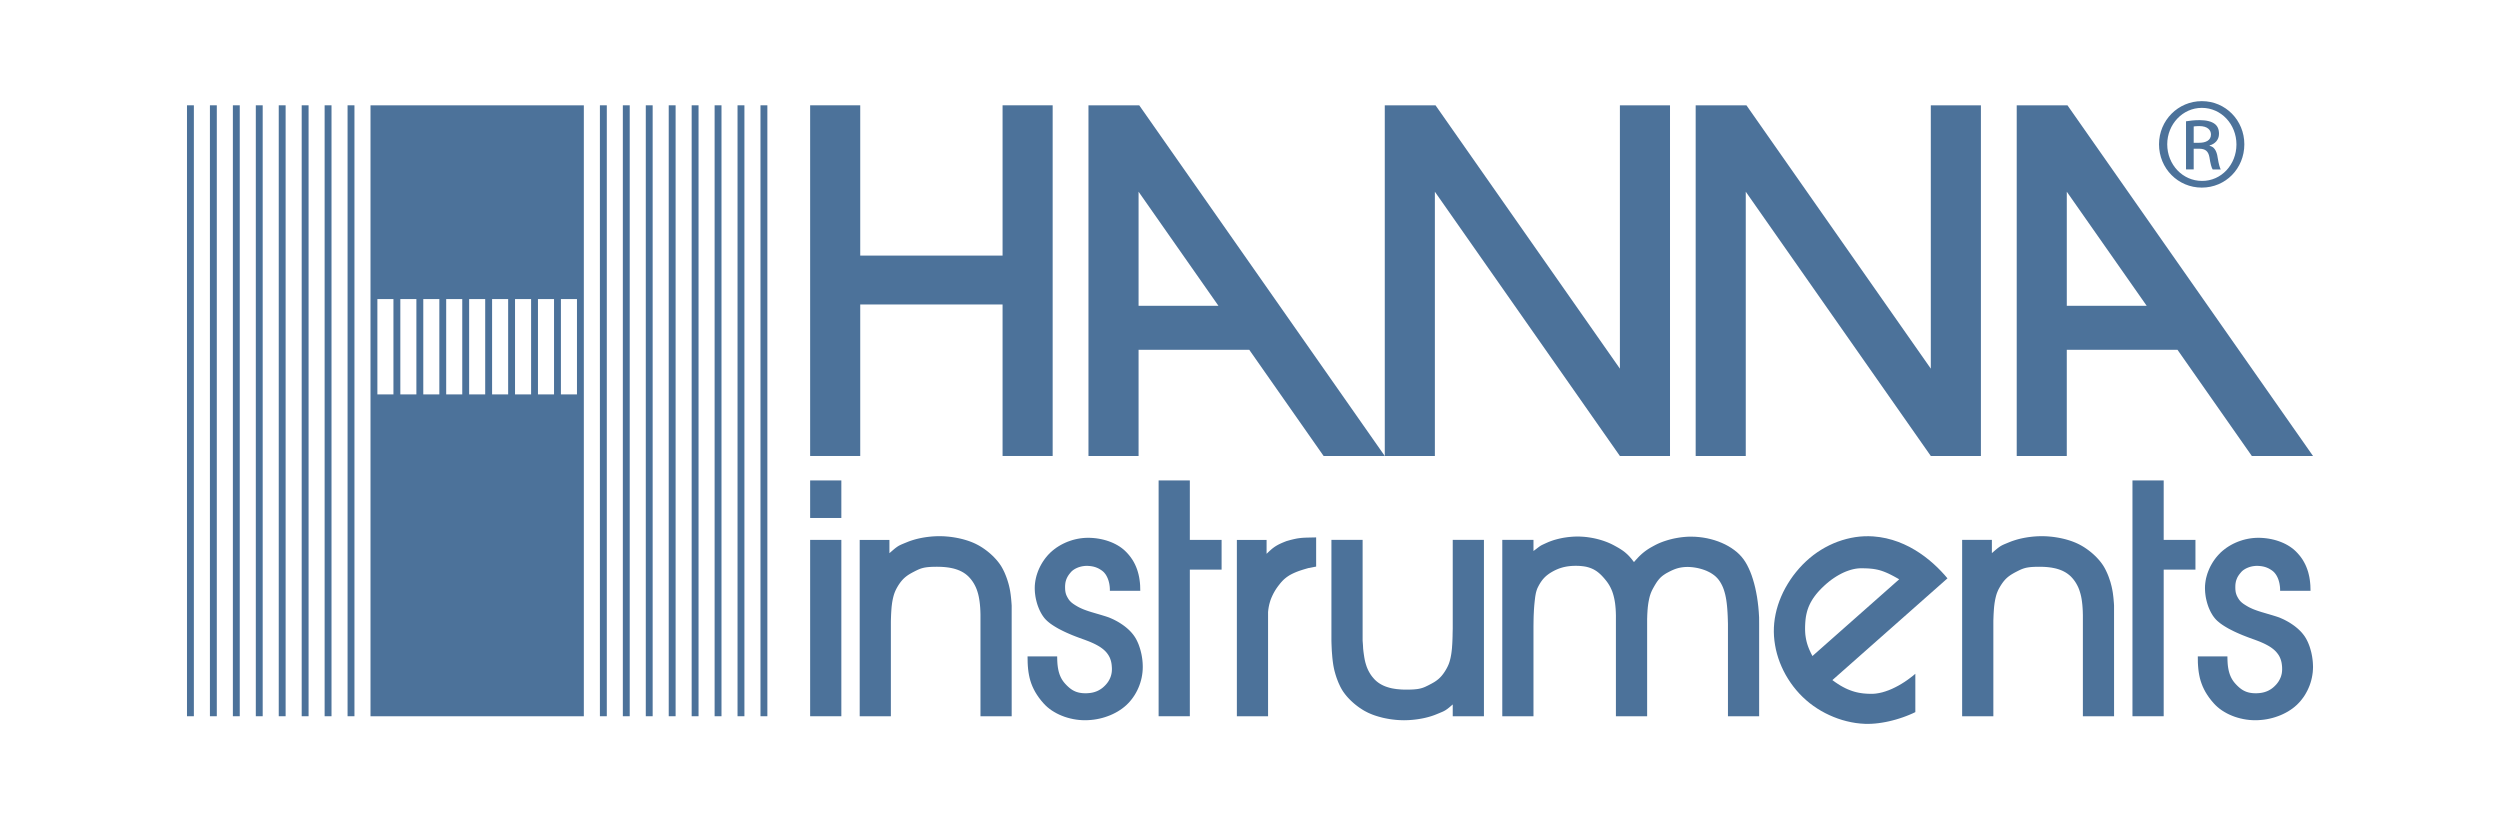 <?xml version="1.0" encoding="utf-8"?>
<!-- Generator: Adobe Illustrator 16.0.4, SVG Export Plug-In . SVG Version: 6.00 Build 0)  -->
<!DOCTYPE svg PUBLIC "-//W3C//DTD SVG 1.1//EN" "http://www.w3.org/Graphics/SVG/1.1/DTD/svg11.dtd">
<svg version="1.1" id="Layer_1" xmlns="http://www.w3.org/2000/svg" xmlns:xlink="http://www.w3.org/1999/xlink" x="0px" y="0px"
	 width="1736.36px" height="573px" viewBox="0 0 1736.36 573" enable-background="new 0 0 1736.36 573" xml:space="preserve">
<g>
	<polyline fill="#4c729a" points="1526.47,455.91 1547.04,455.91 1547.04,455.91 1547.05,457.28 1547.09,458.62 1547.15,459.94 
		1547.24,461.23 1547.37,462.49 1547.55,463.74 1547.77,464.95 1548.03,466.15 1548.35,467.31 1548.72,468.44 1549.15,469.54 
		1549.65,470.62 1550.22,471.67 1550.85,472.67 1551.56,473.66 1552.35,474.61 1553.14,475.47 1553.92,476.27 1554.69,477 
		1555.48,477.69 1556.27,478.31 1557.06,478.88 1557.89,479.39 1558.72,479.83 1559.59,480.23 1560.47,480.57 1561.39,480.85 
		1562.36,481.09 1563.34,481.26 1564.39,481.4 1565.47,481.47 1566.63,481.5 1567.48,481.49 1568.34,481.44 1569.21,481.38 
		1570.04,481.28 1570.88,481.15 1571.72,480.98 1572.54,480.78 1573.35,480.53 1574.16,480.24 1574.96,479.91 1575.75,479.53 
		1576.52,479.09 1577.3,478.62 1578.06,478.08 1578.81,477.49 1579.55,476.83 1580.26,476.13 1580.93,475.43 1581.53,474.71 
		1582.08,473.98 1582.59,473.25 1583.03,472.48 1583.44,471.72 1583.79,470.95 1584.12,470.17 1584.38,469.38 1584.59,468.58 
		1584.78,467.78 1584.9,466.97 1584.98,466.16 1585.04,465.35 1585.04,464.53 1585.02,463.63 1584.97,462.77 1584.89,461.93 
		1584.78,461.12 1584.66,460.32 1584.48,459.54 1584.28,458.77 1584.05,458.04 1583.78,457.32 1583.48,456.6 1583.15,455.93 
		1582.76,455.23 1582.33,454.58 1581.85,453.92 1581.33,453.27 1580.79,452.63 1580.18,452.01 1579.53,451.4 1578.84,450.81 
		1578.09,450.24 1577.31,449.67 1576.46,449.12 1575.55,448.57 1574.59,448.04 1573.56,447.5 1572.49,446.97 1571.35,446.45 
		1570.13,445.92 1568.85,445.39 1567.5,444.88 1566.07,444.34 1564.57,443.8 1562.16,442.93 1559.86,442.05 1557.65,441.18 
		1555.51,440.28 1553.49,439.39 1551.57,438.5 1549.77,437.59 1548.04,436.7 1546.45,435.79 1544.94,434.88 1543.56,433.98 
		1542.28,433.08 1541.14,432.17 1540.08,431.27 1539.16,430.38 1538.35,429.48 1537.62,428.55 1536.89,427.54 1536.23,426.45 
		1535.57,425.32 1534.97,424.11 1534.4,422.85 1533.86,421.54 1533.39,420.19 1532.96,418.79 1532.58,417.38 1532.24,415.93 
		1531.96,414.46 1531.75,412.96 1531.58,411.47 1531.49,409.96 1531.45,408.46 1531.49,406.75 1531.65,405.05 1531.89,403.35 
		1532.21,401.65 1532.66,399.96 1533.16,398.29 1533.77,396.65 1534.44,395.02 1535.19,393.44 1536.04,391.88 1536.94,390.37 
		1537.92,388.91 1538.96,387.5 1540.08,386.15 1541.25,384.87 1542.46,383.64 1543.76,382.49 1545.12,381.41 1546.53,380.37 
		1548,379.41 1549.54,378.5 1551.1,377.67 1552.73,376.91 1554.37,376.22 1556.08,375.61 1557.79,375.06 1559.53,374.6 
		1561.29,374.22 1563.06,373.92 1564.86,373.7 1566.64,373.57 1568.42,373.52 1570.32,373.56 1572.18,373.68 1574.04,373.87 
		1575.86,374.14 1577.66,374.48 1579.43,374.89 1581.15,375.37 1582.82,375.92 1584.44,376.53 1586.01,377.2 1587.53,377.94 
		1588.98,378.74 1590.36,379.59 1591.67,380.51 1592.93,381.48 1594.08,382.5 1595.56,383.99 1596.92,385.52 1598.14,387.09 
		1599.25,388.69 1600.22,390.34 1601.1,392.02 1601.86,393.73 1602.52,395.48 1603.1,397.25 1603.56,399.06 1603.96,400.87 
		1604.26,402.72 1604.48,404.6 1604.65,406.49 1604.76,410.33 1583.64,410.33 1583.64,410.33 1583.64,409.3 1583.59,408.27 
		1583.5,407.25 1583.35,406.23 1583.18,405.22 1582.95,404.25 1582.68,403.3 1582.39,402.37 1582.03,401.48 1581.64,400.62 
		1581.2,399.81 1580.72,399.04 1580.2,398.33 1579.64,397.66 1579.04,397.06 1578.4,396.52 1577.74,396.04 1577.08,395.61 
		1576.42,395.21 1575.76,394.84 1575.08,394.52 1574.41,394.24 1573.74,393.98 1573.06,393.77 1572.38,393.58 1571.67,393.43 
		1571,393.3 1570.31,393.2 1569.59,393.12 1568.88,393.06 1568.18,393.03 1567.47,393.02 1566.74,393.04 1565.99,393.1 
		1565.24,393.19 1564.49,393.31 1563.73,393.47 1562.98,393.66 1562.24,393.88 1561.53,394.14 1560.82,394.43 1560.12,394.75 
		1559.46,395.1 1558.83,395.48 1558.22,395.88 1557.66,396.31 1557.14,396.77 1556.67,397.26 1556.24,397.77 1555.82,398.28 
		1555.41,398.79 1555.02,399.33 1554.65,399.87 1554.3,400.44 1553.98,401.02 1553.71,401.63 1553.45,402.26 1553.21,402.92 
		1552.99,403.62 1552.84,404.34 1552.7,405.1 1552.6,405.91 1552.55,406.75 1552.53,407.63 1552.53,408.26 1552.55,408.86 
		1552.57,409.42 1552.62,409.94 1552.68,410.45 1552.74,410.93 1552.82,411.4 1552.94,411.84 1553.05,412.27 1553.19,412.7 
		1553.34,413.12 1553.49,413.54 1553.7,413.95 1553.89,414.37 1554.12,414.79 1554.37,415.22 1554.61,415.65 1554.88,416.06 
		1555.14,416.44 1555.41,416.8 1555.69,417.15 1555.97,417.48 1556.28,417.8 1556.62,418.12 1556.96,418.44 1557.33,418.74 
		1557.73,419.05 1558.15,419.37 1558.62,419.68 1559.11,420.01 1559.64,420.34 1560.21,420.69 1560.75,421.01 1561.3,421.33 
		1561.86,421.64 1562.45,421.94 1563.05,422.23 1563.68,422.52 1564.33,422.82 1565,423.1 1565.72,423.39 1566.46,423.67 
		1567.23,423.95 1568.06,424.24 1568.92,424.53 1569.83,424.81 1570.78,425.12 1571.79,425.41 1572.81,425.72 1573.79,426 
		1574.73,426.29 1575.67,426.55 1576.56,426.82 1577.4,427.07 1578.23,427.31 1579,427.56 1579.74,427.78 1580.43,427.99 
		1581.07,428.2 1581.66,428.39 1582.2,428.58 1582.71,428.75 1583.15,428.91 1583.52,429.07 1584.87,429.66 1586.24,430.28 
		1587.54,430.95 1588.81,431.64 1590.06,432.36 1591.26,433.13 1592.42,433.91 1593.55,434.71 1594.62,435.55 1595.66,436.41 
		1596.62,437.28 1597.54,438.17 1598.43,439.1 1599.22,440.03 1599.97,440.97 1600.66,441.92 1601.3,442.93 1601.92,444 
		1602.5,445.13 1603.05,446.31 1603.56,447.55 1604.05,448.85 1604.48,450.18 1604.87,451.54 1605.25,452.94 1605.56,454.38 
		1605.84,455.83 1606.06,457.31 1606.25,458.79 1606.38,460.28 1606.45,461.78 1606.5,463.27 1606.43,465.14 1606.29,467 
		1606.03,468.85 1605.69,470.69 1605.26,472.51 1604.74,474.3 1604.13,476.07 1603.42,477.79 1602.64,479.48 1601.77,481.12 
		1600.85,482.72 1599.83,484.25 1598.72,485.73 1597.58,487.14 1596.34,488.48 1595.04,489.75 1593.69,490.94 1592.24,492.07 
		1590.71,493.13 1589.12,494.14 1587.46,495.06 1585.74,495.93 1583.97,496.72 1582.16,497.42 1580.27,498.07 1578.39,498.63 
		1576.43,499.11 1574.47,499.51 1572.48,499.82 1570.46,500.04 1568.42,500.18 1566.39,500.23 1564.31,500.18 1562.23,500.03 
		1560.16,499.78 1558.13,499.43 1556.1,498.98 1554.12,498.45 1552.16,497.83 1550.27,497.11 1548.43,496.32 1546.65,495.44 
		1544.93,494.47 1543.28,493.44 1541.71,492.32 1540.25,491.12 1538.86,489.85 1537.59,488.52 1535.89,486.54 1534.36,484.56 
		1533.01,482.6 1531.81,480.65 1530.77,478.7 1529.86,476.75 1529.09,474.79 1528.42,472.81 1527.88,470.82 1527.45,468.79 
		1527.1,466.75 1526.84,464.67 1526.66,462.56 1526.53,460.39 1526.47,455.91 	"/>
	<polygon fill="#4c729a" points="1502.78,395.63 1524.84,395.63 1524.84,374.98 1502.78,374.98 1502.78,333.68 1481.09,333.68 
		1481.09,497.46 1502.78,497.46 	"/>
	<path fill="#4c729a" d="M1383.45,384.17v-9.19h-20.66v122.48h21.68v-65.5l0.01-1.17l0.06-1.52l0.05-1.44l0.06-1.36l0.08-1.29
		l0.08-1.22l0.08-1.14l0.09-1.08l0.11-1.02l0.12-0.95l0.11-0.89l0.15-0.83l0.12-0.78l0.14-0.75l0.15-0.71l0.16-0.68l0.16-0.67
		l0.16-0.63l0.18-0.62l0.19-0.61l0.19-0.58l0.23-0.58l0.23-0.57l0.24-0.57l0.26-0.56l0.27-0.56l0.31-0.57l0.32-0.57l0.34-0.59
		l0.56-0.92l0.55-0.85l0.56-0.8l0.55-0.76l0.57-0.69l0.58-0.67l0.58-0.63l0.63-0.6l0.63-0.57l0.68-0.55l0.71-0.53l0.75-0.52
		l0.79-0.5l0.83-0.5l0.88-0.5l0.95-0.51l0.94-0.48l0.88-0.45l0.83-0.41l0.82-0.38l0.79-0.33l0.8-0.31l0.82-0.27l0.85-0.24l0.9-0.21
		l0.95-0.17l1.05-0.15l1.13-0.12l1.24-0.09l1.37-0.06l1.52-0.04l1.65-0.01l1.75,0.02l1.71,0.07l1.68,0.11l1.64,0.17l1.61,0.22
		l1.56,0.29l1.54,0.34l1.48,0.42l1.44,0.49l1.38,0.56l1.34,0.65l1.28,0.73l1.22,0.82l1.16,0.91l1.11,1.01l1.03,1.11l0.97,1.18
		l0.88,1.22l0.8,1.27l0.73,1.33l0.68,1.39l0.59,1.46l0.51,1.54l0.48,1.61l0.41,1.7l0.34,1.81l0.27,1.9l0.23,2l0.17,2.13l0.13,2.25
		l0.06,2.36l0.02,0.24v70.51h21.66c0,0,0-76.81-0.02-76.86l-0.09-1.61l-0.13-1.54l-0.12-1.48l-0.15-1.42l-0.17-1.35l-0.16-1.29
		l-0.2-1.22l-0.21-1.14l-0.22-1.08l-0.23-1.06l-0.27-1.08l-0.29-1.08l-0.29-1.08l-0.36-1.07l-0.36-1.08l-0.37-1.07l-0.39-1.05
		l-0.42-1.03l-0.44-1.01l-0.46-0.99l-0.46-0.96l-0.47-0.92l-0.49-0.89l-0.5-0.84l-0.51-0.8l-0.77-1.1l-0.83-1.1l-0.89-1.09
		l-0.96-1.08l-1-1.07l-1.06-1.05l-1.09-1.02l-1.13-0.99l-1.18-0.96l-1.2-0.92l-1.22-0.88l-1.24-0.84l-1.25-0.79l-1.28-0.74
		l-1.27-0.68l-1.29-0.63l-1.29-0.58l-1.35-0.55l-1.39-0.52l-1.46-0.49l-1.48-0.45l-1.53-0.43l-1.55-0.38l-1.57-0.35l-1.63-0.31
		l-1.61-0.27l-1.63-0.24l-1.64-0.19l-1.65-0.15l-1.64-0.12l-1.66-0.06l-1.63-0.03l-1.49,0.02l-1.47,0.05l-1.5,0.09l-1.5,0.12
		l-1.49,0.16l-1.48,0.18l-1.45,0.22l-1.46,0.25l-1.43,0.28l-1.42,0.31l-1.37,0.33l-1.35,0.37l-1.3,0.4l-1.27,0.41L1397,376
		l-1.19,0.47l-1.08,0.44l-0.95,0.39l-0.84,0.35l-0.75,0.31l-0.68,0.3l-0.62,0.29l-0.56,0.29l-0.55,0.3l-0.54,0.33l-0.54,0.36
		l-0.55,0.4l-0.61,0.46l-0.66,0.53l-0.73,0.61l-0.82,0.7L1383.45,384.17z"/>
	<path fill="#4c729a" d="M1326.8,470.77l-1.99,1.47l-2.05,1.4l-2.13,1.34l-2.16,1.25l-2.22,1.16l-2.21,1.06l-2.26,0.94l-2.26,0.8
		l-2.26,0.68l-2.23,0.5l-2.22,0.35l-2.16,0.17l-2.1-0.02l-1.47-0.05l-1.46-0.09l-1.48-0.13l-1.47-0.2l-1.49-0.24l-1.51-0.32
		l-1.53-0.39l-1.55-0.47l-1.57-0.57l-1.64-0.65l-1.64-0.75l-1.7-0.88l-1.75-0.98l-1.78-1.12l-1.85-1.24l-1.99-1.44l79.93-70.67
		l-2.05-2.4l-2.42-2.62l-2.59-2.62l-2.78-2.59l-2.96-2.53l-3.13-2.46l-3.32-2.35l-3.48-2.2l-3.63-2.05l-3.83-1.85l-3.97-1.64
		l-4.14-1.39l-4.28-1.12l-4.44-0.82l-4.6-0.5l-3.09-0.12l-3.08,0.04l-3.09,0.21l-3.09,0.38l-3.08,0.55l-3.06,0.71l-3.04,0.87
		l-3.01,1.02l-2.98,1.18l-2.92,1.34l-2.87,1.49l-2.81,1.64l-2.74,1.78l-2.67,1.93l-2.57,2.07l-2.49,2.21l-2.44,2.38l-2.3,2.48
		l-2.19,2.58l-2.07,2.66l-1.92,2.74l-1.8,2.83l-1.66,2.86l-1.52,2.93l-1.36,2.99l-1.22,3.02l-1.05,3.04l-0.9,3.08l-0.72,3.09
		l-0.57,3.1l-0.39,3.09l-0.22,3.07l-0.05,3.07l0.12,3.07l0.29,3.08l0.45,3.06l0.59,3.06l0.76,3.03l0.91,3l1.06,2.96l1.22,2.93
		l1.35,2.88l1.5,2.83l1.65,2.76l1.78,2.71l1.92,2.63l2.05,2.54l2.2,2.47l2.22,2.25l2.34,2.15l2.44,2.04l2.56,1.92l2.65,1.8
		l2.74,1.68l2.81,1.54l2.9,1.41l2.95,1.28l3.01,1.14l3.06,1l3.1,0.84l3.13,0.7l3.13,0.54l3.17,0.37l3.18,0.21l2.31,0.03l2.35-0.07
		l2.41-0.17l2.42-0.26l2.44-0.36l2.46-0.43l2.45-0.52l2.44-0.6l2.41-0.65l2.37-0.73l2.33-0.78l2.26-0.83l2.21-0.88l2.14-0.92
		l2.04-0.97v-26.63l-1.54,1.3L1326.8,470.77z M1258.82,455.64l-0.95-1.82l-0.83-1.76l-0.73-1.7l-0.63-1.65l-0.52-1.6l-0.43-1.57
		l-0.34-1.53l-0.26-1.51l-0.21-1.49l-0.13-1.49l-0.07-1.49l-0.02-1.47l0.02-1.51l0.06-1.54l0.1-1.54l0.16-1.82l0.24-1.78l0.33-1.72
		l0.4-1.67l0.48-1.64l0.57-1.58l0.67-1.56l0.74-1.52l0.85-1.51l0.92-1.48l1.03-1.47l1.11-1.46l1.23-1.46l1.31-1.44l1.41-1.46
		l1.54-1.46l1.7-1.53l1.69-1.42l1.72-1.32l1.73-1.21l1.71-1.11l1.72-1.01l1.69-0.91l1.67-0.81l1.67-0.71l1.65-0.6l1.61-0.52
		l1.59-0.42l1.53-0.31l1.5-0.22l1.47-0.12l1.41-0.04l1.85,0.04l1.73,0.05l1.63,0.09l1.56,0.14l1.5,0.17l1.45,0.24l1.43,0.29
		l1.44,0.36l1.45,0.45l1.48,0.53l1.52,0.61l1.61,0.71l1.7,0.83l1.79,0.93l1.93,1.06l2.07,1.17L1258.82,455.64z"/>
	<polygon fill="#4c729a" points="1043.4,497.46 1065.07,497.46 1065.07,436.74 1065.07,435.08 1065.09,433.49 1065.11,431.99 
		1065.13,430.57 1065.16,429.2 1065.19,427.93 1065.24,426.72 1065.3,425.57 1065.35,424.49 1065.4,423.45 1065.47,422.47 
		1065.54,421.56 1065.6,420.69 1065.68,419.86 1065.75,419.08 1065.83,418.36 1065.9,417.63 1065.99,416.9 1066.07,416.17 
		1066.16,415.44 1066.25,414.71 1066.36,413.99 1066.48,413.27 1066.62,412.56 1066.75,411.85 1066.93,411.16 1067.12,410.48 
		1067.33,409.81 1067.56,409.15 1067.82,408.52 1068.11,407.91 1068.59,406.96 1069.08,406.07 1069.58,405.22 1070.09,404.42 
		1070.61,403.66 1071.13,402.95 1071.69,402.25 1072.27,401.6 1072.87,400.97 1073.51,400.36 1074.17,399.78 1074.88,399.22 
		1075.62,398.67 1076.4,398.13 1077.23,397.61 1078.12,397.09 1079.04,396.58 1079.97,396.11 1080.91,395.67 1081.84,395.27 
		1082.79,394.89 1083.76,394.56 1084.73,394.26 1085.72,393.98 1086.73,393.75 1087.77,393.54 1088.83,393.37 1089.9,393.23 
		1091.01,393.12 1092.16,393.04 1093.33,393 1094.53,392.98 1096.48,393.02 1098.29,393.15 1099.99,393.35 1101.57,393.62 
		1103.02,393.98 1104.41,394.43 1105.7,394.94 1106.92,395.52 1108.07,396.19 1109.18,396.92 1110.22,397.73 1111.25,398.61 
		1112.24,399.56 1113.21,400.58 1114.18,401.67 1115.15,402.83 1116.09,404.03 1116.96,405.27 1117.76,406.56 1118.48,407.88 
		1119.14,409.27 1119.74,410.71 1120.25,412.21 1120.71,413.79 1121.11,415.46 1121.46,417.2 1121.75,419.05 1121.97,421 
		1122.15,423.06 1122.26,425.23 1122.33,427.55 1122.32,429.98 1122.32,497.46 1144.01,497.46 1144.01,429.98 1144.05,428.7 
		1144.09,427.34 1144.15,426.05 1144.23,424.82 1144.3,423.67 1144.4,422.59 1144.49,421.57 1144.61,420.61 1144.72,419.71 
		1144.85,418.88 1144.98,418.09 1145.12,417.35 1145.27,416.65 1145.4,415.98 1145.55,415.34 1145.7,414.72 1145.86,414.12 
		1146.03,413.55 1146.21,412.99 1146.39,412.43 1146.59,411.9 1146.81,411.37 1147.04,410.82 1147.29,410.27 1147.56,409.72 
		1147.85,409.15 1148.16,408.57 1148.68,407.65 1149.17,406.78 1149.67,405.95 1150.15,405.16 1150.64,404.41 1151.13,403.7 
		1151.65,403.03 1152.17,402.38 1152.71,401.77 1153.28,401.17 1153.9,400.6 1154.55,400.04 1155.26,399.51 1156.03,398.98 
		1156.83,398.46 1157.7,397.95 1158.61,397.47 1159.49,397 1160.36,396.57 1161.22,396.15 1162.08,395.78 1162.93,395.43 
		1163.8,395.11 1164.68,394.82 1165.57,394.57 1166.48,394.35 1167.43,394.17 1168.39,394.02 1169.39,393.89 1170.44,393.82 
		1171.53,393.78 1172.67,393.78 1173.87,393.83 1175.17,393.93 1176.51,394.09 1177.89,394.31 1179.33,394.59 1180.78,394.95 
		1182.25,395.37 1183.71,395.86 1185.15,396.42 1186.57,397.08 1187.94,397.79 1189.25,398.61 1190.51,399.51 1191.68,400.49 
		1192.75,401.57 1193.73,402.74 1194.6,403.99 1195.38,405.29 1196.1,406.68 1196.74,408.13 1197.31,409.67 1197.8,411.28 
		1198.25,412.98 1198.64,414.79 1198.97,416.68 1199.25,418.69 1199.49,420.82 1199.68,423.05 1199.84,425.42 1199.97,427.92 
		1200.06,430.55 1200.14,433.32 1200.14,497.46 1221.8,497.46 1221.8,433.32 1221.77,428.81 1221.55,425.13 1221.24,421.55 
		1220.83,418.06 1220.34,414.66 1219.74,411.39 1219.08,408.24 1218.32,405.21 1217.48,402.32 1216.58,399.58 1215.59,397 
		1214.52,394.59 1213.4,392.34 1212.2,390.27 1210.93,388.4 1209.55,386.67 1208.01,385.01 1206.31,383.44 1204.44,381.97 
		1202.46,380.58 1200.34,379.29 1198.12,378.1 1195.76,377.02 1193.34,376.05 1190.8,375.19 1188.22,374.46 1185.54,373.84 
		1182.82,373.36 1180.04,373.01 1177.24,372.79 1174.41,372.73 1172.83,372.75 1171.23,372.83 1169.62,372.96 1168,373.13 
		1166.38,373.35 1164.75,373.62 1163.14,373.92 1161.55,374.27 1159.96,374.67 1158.41,375.1 1156.88,375.58 1155.37,376.08 
		1153.94,376.62 1152.52,377.19 1151.17,377.8 1149.87,378.44 1148.65,379.09 1147.53,379.71 1146.45,380.31 1145.43,380.92 
		1144.47,381.53 1143.56,382.15 1142.68,382.79 1141.83,383.44 1140.98,384.13 1140.15,384.85 1139.32,385.62 1138.47,386.44 
		1137.62,387.32 1136.74,388.27 1135.82,389.28 1134.86,390.39 1133.29,388.35 1132.52,387.44 1131.78,386.59 1131.03,385.8 
		1130.27,385.05 1129.49,384.35 1128.7,383.67 1127.89,383.02 1127.02,382.39 1126.1,381.77 1125.15,381.16 1124.12,380.53 
		1123.01,379.9 1121.84,379.25 1120.58,378.57 1119.25,377.89 1117.86,377.25 1116.42,376.64 1114.95,376.08 1113.44,375.55 
		1111.89,375.06 1110.32,374.62 1108.73,374.21 1107.12,373.85 1105.49,373.54 1103.86,373.27 1102.22,373.04 1100.58,372.87 
		1098.95,372.75 1097.35,372.67 1095.75,372.64 1094.36,372.66 1092.98,372.71 1091.59,372.81 1090.18,372.93 1088.79,373.08 
		1087.39,373.28 1086,373.49 1084.64,373.75 1083.29,374.04 1081.96,374.35 1080.66,374.7 1079.38,375.06 1078.14,375.47 
		1076.94,375.9 1075.78,376.34 1074.67,376.82 1073.66,377.27 1072.81,377.66 1072.1,377.99 1071.48,378.28 1070.96,378.53 
		1070.5,378.77 1070.09,379.01 1069.71,379.25 1069.33,379.5 1068.94,379.78 1068.51,380.1 1068.02,380.47 1067.45,380.91 
		1066.78,381.42 1065.99,382.01 1065.07,382.7 1065.07,374.98 1043.4,374.98 	"/>
	<line fill="none" x1="1008.99" y1="405.87" x2="1008.99" y2="436.75"/>
	<polygon fill="#4c729a" points="1008.99,374.98 1030.66,374.98 1030.66,497.46 1008.99,497.46 1008.99,489.26 1008.03,490.09 
		1007.21,490.79 1006.49,491.4 1005.84,491.92 1005.23,492.39 1004.67,492.78 1004.13,493.15 1003.59,493.48 1003.05,493.77 
		1002.48,494.07 1001.86,494.36 1001.19,494.64 1000.43,494.96 999.59,495.32 998.64,495.7 997.55,496.15 996.38,496.61 
		995.15,497.05 993.88,497.47 992.57,497.86 991.23,498.22 989.85,498.56 988.44,498.87 987.01,499.14 985.56,499.39 984.08,499.61 
		982.61,499.79 981.12,499.95 979.63,500.07 978.14,500.16 976.64,500.21 975.15,500.24 973.52,500.21 971.88,500.14 970.23,500.04 
		968.59,499.88 966.94,499.69 965.31,499.46 963.7,499.18 962.08,498.87 960.5,498.53 958.96,498.13 957.43,497.71 955.94,497.26 
		954.49,496.78 953.08,496.26 951.73,495.7 950.42,495.13 949.16,494.5 947.87,493.82 946.6,493.08 945.36,492.28 944.1,491.45 
		942.89,490.56 941.69,489.64 940.52,488.68 939.39,487.68 938.29,486.67 937.24,485.62 936.23,484.55 935.27,483.47 934.38,482.37 
		933.55,481.27 932.77,480.17 932.27,479.37 931.77,478.53 931.28,477.64 930.8,476.72 930.35,475.76 929.89,474.77 929.46,473.77 
		929.05,472.73 928.65,471.67 928.26,470.61 927.91,469.53 927.57,468.46 927.26,467.36 926.96,466.29 926.7,465.23 926.46,464.16 
		926.25,463.08 926.04,461.93 925.86,460.71 925.68,459.43 925.52,458.07 925.37,456.66 925.25,455.17 925.12,453.62 925,452.01 
		924.92,450.34 924.85,448.6 924.78,446.82 924.73,444.98 924.73,374.98 946.4,374.98 946.4,444.98 946.65,448.28 946.76,450.51 
		947,452.65 947.27,454.64 947.56,456.55 947.89,458.35 948.29,460.06 948.77,461.67 949.28,463.21 949.88,464.67 950.54,466.05 
		951.29,467.39 952.09,468.67 952.97,469.88 953.95,471.05 954.97,472.17 956.08,473.18 957.24,474.09 958.47,474.91 959.76,475.64 
		961.08,476.28 962.48,476.85 963.92,477.33 965.4,477.76 966.93,478.11 968.5,478.38 970.1,478.61 971.76,478.76 973.43,478.89 
		975.15,478.96 976.88,478.97 978.54,478.96 980.06,478.92 981.43,478.86 982.66,478.76 983.8,478.65 984.85,478.51 985.81,478.33 
		986.71,478.12 987.56,477.89 988.37,477.62 989.17,477.32 989.97,476.98 990.77,476.59 991.62,476.19 992.5,475.74 993.43,475.25 
		994.38,474.75 995.26,474.25 996.1,473.77 996.9,473.25 997.64,472.74 998.33,472.21 999.01,471.67 999.65,471.09 1000.27,470.49 
		1000.86,469.87 1001.44,469.2 1002.01,468.49 1002.57,467.74 1003.12,466.95 1003.68,466.09 1004.23,465.18 1004.57,464.59 
		1004.89,464 1005.19,463.44 1005.47,462.87 1005.73,462.31 1005.98,461.74 1006.22,461.18 1006.43,460.6 1006.63,460.01 
		1006.82,459.41 1007,458.79 1007.16,458.15 1007.33,457.49 1007.49,456.8 1007.63,456.09 1007.77,455.35 1007.91,454.56 
		1008.04,453.72 1008.16,452.84 1008.27,451.88 1008.39,450.88 1008.49,449.8 1008.56,448.65 1008.65,447.42 1008.72,446.14 
		1008.78,444.79 1008.83,443.35 1008.88,441.82 1008.9,440.22 1008.94,438.52 1008.99,436.75 	"/>
	<line fill="none" x1="859.06" y1="374.98" x2="879.29" y2="374.98"/>
	<polygon fill="#4c729a" points="804.71,497.46 826.39,497.46 826.39,395.63 848.45,395.63 848.45,374.98 826.39,374.98 
		826.39,333.68 804.71,333.68 	"/>
	<path fill="#4c729a" d="M618.75,497.46v-65.5l0.02-1.17l0.05-1.52l0.05-1.44l0.06-1.36l0.07-1.29l0.08-1.22l0.08-1.14l0.09-1.08
		l0.11-1.02l0.12-0.95l0.11-0.89l0.13-0.83l0.14-0.78l0.14-0.75l0.15-0.71l0.16-0.68l0.16-0.67l0.17-0.63l0.18-0.62l0.19-0.61
		l0.2-0.58l0.22-0.58l0.23-0.57l0.25-0.57l0.25-0.56l0.29-0.56l0.29-0.57l0.32-0.57l0.34-0.59l0.55-0.92l0.56-0.85l0.56-0.8
		l0.56-0.76l0.57-0.69l0.58-0.67l0.59-0.63l0.62-0.6l0.64-0.57l0.68-0.55l0.7-0.53l0.75-0.52l0.79-0.5l0.83-0.5l0.89-0.5l0.95-0.51
		l0.94-0.48l0.88-0.45l0.84-0.41l0.81-0.38l0.79-0.33l0.8-0.31l0.82-0.27l0.84-0.24l0.9-0.21l0.96-0.17l1.04-0.15l1.14-0.12
		l1.24-0.09l1.37-0.06l1.51-0.04l1.67-0.01l1.74,0.02l1.71,0.07l1.68,0.11l1.65,0.17l1.61,0.22l1.57,0.29l1.53,0.34l1.48,0.42
		l1.44,0.49l1.39,0.56l1.34,0.65l1.29,0.73l1.22,0.82l1.16,0.91l1.1,1.01l1.04,1.11l0.97,1.18l0.88,1.22l0.81,1.27l0.73,1.33
		l0.67,1.39l0.6,1.46l0.52,1.54l0.47,1.61l0.4,1.7l0.34,1.81l0.28,1.9l0.23,2l0.18,2.13l0.12,2.25l0.07,2.36v0.24v70.51h21.68
		c0,0,0-76.81-0.01-76.86l-0.11-1.61l-0.12-1.54l-0.13-1.48l-0.15-1.42l-0.16-1.35l-0.18-1.29l-0.19-1.22l-0.2-1.14l-0.22-1.08
		l-0.24-1.06l-0.26-1.08l-0.29-1.08l-0.32-1.08l-0.33-1.07l-0.36-1.08l-0.38-1.07l-0.4-1.05l-0.42-1.03l-0.42-1.01l-0.46-0.99
		l-0.47-0.96l-0.48-0.92l-0.49-0.89l-0.49-0.84l-0.52-0.8l-0.76-1.1l-0.84-1.1l-0.89-1.09l-0.96-1.08l-1-1.07l-1.06-1.05l-1.09-1.02
		l-1.14-0.99l-1.17-0.96l-1.2-0.92l-1.22-0.88l-1.24-0.84l-1.26-0.79l-1.27-0.74l-1.28-0.68l-1.27-0.63l-1.3-0.58l-1.35-0.55
		l-1.4-0.52l-1.45-0.49l-1.49-0.45l-1.52-0.43l-1.55-0.38l-1.58-0.35l-1.61-0.31l-1.61-0.27l-1.64-0.24l-1.64-0.19l-1.64-0.15
		l-1.65-0.12l-1.64-0.06l-1.63-0.03l-1.49,0.02l-1.49,0.05l-1.49,0.09l-1.5,0.12l-1.48,0.16l-1.49,0.18l-1.47,0.22l-1.45,0.25
		l-1.43,0.28l-1.41,0.31l-1.37,0.33l-1.34,0.37l-1.31,0.4l-1.27,0.41l-1.22,0.44l-1.18,0.47l-1.08,0.44l-0.96,0.39l-0.84,0.35
		l-0.75,0.31l-0.67,0.3l-0.62,0.29l-0.57,0.29l-0.55,0.3l-0.53,0.33l-0.54,0.36l-0.56,0.4l-0.61,0.46l-0.65,0.53l-0.73,0.61
		l-0.81,0.7l-1.91,1.66v-9.19H597.1V497.5h21.65V497.46z"/>
	<rect x="562.68" y="333.68" fill="#4c729a" width="21.67" height="26.08"/>
	<rect x="562.68" y="374.98" fill="#4c729a" width="21.67" height="122.48"/>
	<polyline fill="#4c729a" points="713.68,455.91 734.25,455.91 734.25,455.91 734.27,457.28 734.3,458.62 734.37,459.94 
		734.46,461.23 734.6,462.49 734.77,463.74 734.99,464.95 735.25,466.15 735.57,467.31 735.94,468.44 736.38,469.54 736.87,470.62 
		737.43,471.67 738.07,472.67 738.78,473.66 739.57,474.61 740.36,475.47 741.14,476.27 741.92,477 742.71,477.69 743.49,478.31 
		744.3,478.88 745.11,479.39 745.94,479.83 746.8,480.23 747.69,480.57 748.61,480.85 749.57,481.09 750.57,481.26 751.6,481.4 
		752.7,481.47 753.84,481.5 754.71,481.49 755.57,481.44 756.43,481.38 757.27,481.28 758.11,481.15 758.94,480.98 759.75,480.78 
		760.57,480.53 761.38,480.24 762.17,479.91 762.96,479.53 763.74,479.09 764.51,478.62 765.28,478.08 766.03,477.49 766.77,476.83 
		767.49,476.13 768.15,475.43 768.75,474.71 769.31,473.98 769.81,473.25 770.26,472.48 770.67,471.72 771.02,470.95 771.34,470.17 
		771.6,469.38 771.82,468.58 771.99,467.78 772.13,466.97 772.21,466.16 772.26,465.35 772.27,464.53 772.24,463.63 772.18,462.77 
		772.11,461.93 772.01,461.12 771.88,460.32 771.71,459.54 771.51,458.77 771.27,458.04 771.01,457.32 770.71,456.6 770.36,455.93 
		769.97,455.23 769.55,454.58 769.08,453.92 768.57,453.27 768.01,452.63 767.4,452.01 766.75,451.4 766.05,450.81 765.31,450.24 
		764.52,449.67 763.67,449.12 762.77,448.57 761.81,448.04 760.79,447.5 759.71,446.97 758.57,446.45 757.36,445.92 756.07,445.39 
		754.72,444.88 753.3,444.34 751.8,443.8 749.39,442.93 747.07,442.05 744.86,441.18 742.74,440.28 740.71,439.39 738.8,438.5 
		736.98,437.59 735.26,436.7 733.67,435.79 732.17,434.88 730.78,433.98 729.5,433.08 728.35,432.17 727.3,431.27 726.38,430.38 
		725.56,429.48 724.83,428.55 724.12,427.54 723.44,426.45 722.8,425.32 722.19,424.11 721.62,422.85 721.1,421.54 720.61,420.19 
		720.18,418.79 719.8,417.38 719.46,415.93 719.18,414.46 718.97,412.96 718.8,411.47 718.71,409.96 718.67,408.46 718.72,406.75 
		718.87,405.05 719.11,403.35 719.45,401.65 719.87,399.96 720.39,398.29 720.98,396.65 721.66,395.02 722.42,393.44 723.26,391.88 
		724.16,390.37 725.14,388.91 726.18,387.5 727.28,386.15 728.45,384.87 729.68,383.64 730.98,382.49 732.33,381.41 733.75,380.37 
		735.23,379.41 736.76,378.5 738.34,377.67 739.95,376.91 741.6,376.22 743.3,375.61 745.01,375.06 746.75,374.6 748.51,374.22 
		750.28,373.92 752.07,373.7 753.86,373.57 755.64,373.52 757.53,373.56 759.41,373.68 761.27,373.87 763.09,374.14 764.88,374.48 
		766.65,374.89 768.37,375.37 770.04,375.92 771.67,376.53 773.24,377.2 774.75,377.94 776.21,378.74 777.59,379.59 778.9,380.51 
		780.14,381.48 781.3,382.5 782.79,383.99 784.14,385.52 785.36,387.09 786.46,388.69 787.45,390.34 788.32,392.02 789.08,393.73 
		789.75,395.48 790.31,397.25 790.79,399.06 791.18,400.87 791.48,402.72 791.71,404.6 791.87,406.49 791.97,410.33 770.85,410.33 
		770.85,410.33 770.85,409.3 770.81,408.27 770.72,407.25 770.58,406.23 770.41,405.22 770.18,404.25 769.92,403.3 769.6,402.37 
		769.25,401.48 768.85,400.62 768.42,399.81 767.95,399.04 767.42,398.33 766.87,397.66 766.26,397.06 765.62,396.52 764.96,396.04 
		764.3,395.61 763.64,395.21 762.98,394.84 762.31,394.52 761.63,394.24 760.96,393.98 760.28,393.77 759.6,393.58 758.91,393.43 
		758.22,393.3 757.52,393.2 756.82,393.12 756.11,393.06 755.4,393.03 754.68,393.02 753.96,393.04 753.21,393.1 752.47,393.19 
		751.72,393.31 750.96,393.47 750.21,393.66 749.47,393.88 748.74,394.14 748.04,394.43 747.35,394.75 746.68,395.1 746.05,395.48 
		745.45,395.88 744.89,396.31 744.37,396.77 743.89,397.26 743.46,397.77 743.04,398.28 742.63,398.79 742.24,399.33 741.88,399.87 
		741.54,400.44 741.22,401.02 740.93,401.63 740.66,402.26 740.43,402.92 740.22,403.62 740.05,404.34 739.92,405.1 739.83,405.91 
		739.76,406.75 739.74,407.63 739.75,408.26 739.77,408.86 739.79,409.42 739.83,409.94 739.89,410.45 739.97,410.93 740.05,411.4 
		740.15,411.84 740.27,412.27 740.4,412.7 740.55,413.12 740.72,413.54 740.92,413.95 741.12,414.37 741.34,414.79 741.59,415.22 
		741.84,415.65 742.09,416.06 742.36,416.44 742.62,416.8 742.91,417.15 743.2,417.48 743.51,417.8 743.84,418.12 744.18,418.44 
		744.55,418.74 744.95,419.05 745.37,419.37 745.84,419.68 746.33,420.01 746.85,420.34 747.43,420.69 747.97,421.01 748.52,421.33 
		749.09,421.64 749.67,421.94 750.27,422.23 750.9,422.52 751.55,422.82 752.22,423.1 752.94,423.39 753.68,423.67 754.46,423.95 
		755.28,424.24 756.14,424.53 757.04,424.81 758,425.12 759,425.41 760.02,425.72 761,426 761.96,426.29 762.88,426.55 
		763.78,426.82 764.63,427.07 765.45,427.31 766.22,427.56 766.96,427.78 767.65,427.99 768.29,428.2 768.88,428.39 769.42,428.58 
		769.92,428.75 770.35,428.91 770.73,429.07 772.1,429.66 773.45,430.28 774.76,430.95 776.04,431.64 777.28,432.36 778.49,433.13 
		779.65,433.91 780.77,434.71 781.85,435.55 782.88,436.41 783.85,437.28 784.77,438.17 785.65,439.1 786.45,440.03 787.2,440.97 
		787.88,441.92 788.53,442.93 789.15,444 789.72,445.13 790.27,446.31 790.79,447.55 791.26,448.85 791.7,450.18 792.1,451.54 
		792.46,452.94 792.79,454.38 793.06,455.83 793.29,457.31 793.47,458.79 793.6,460.28 793.67,461.78 793.7,463.27 793.65,465.14 
		793.5,467 793.25,468.85 792.92,470.69 792.48,472.51 791.96,474.3 791.35,476.07 790.65,477.79 789.87,479.48 789.01,481.12 
		788.07,482.72 787.05,484.25 785.95,485.73 784.8,487.14 783.57,488.48 782.27,489.75 780.9,490.94 779.45,492.07 777.93,493.13 
		776.33,494.14 774.68,495.06 772.96,495.93 771.19,496.72 769.37,497.42 767.5,498.07 765.6,498.63 763.66,499.11 761.69,499.51 
		759.7,499.82 757.68,500.04 755.65,500.18 753.62,500.23 751.53,500.18 749.45,500.03 747.39,499.78 745.34,499.43 743.32,498.98 
		741.33,498.45 739.39,497.83 737.49,497.11 735.65,496.32 733.87,495.44 732.15,494.47 730.5,493.44 728.94,492.32 727.46,491.12 
		726.08,489.85 724.81,488.52 723.11,486.54 721.58,484.56 720.23,482.6 719.03,480.65 717.99,478.7 717.08,476.75 716.3,474.79 
		715.64,472.81 715.1,470.82 714.67,468.79 714.32,466.75 714.06,464.67 713.88,462.56 713.76,460.39 713.68,455.91 	"/>
	<polygon fill="#4c729a" points="696.33,177.52 696.33,73.14 731.12,73.14 731.12,316.7 696.82,316.7 696.33,316.7 696.33,211.47 
		597.47,211.47 597.47,316.7 596.98,316.7 562.68,316.7 562.68,73.14 597.47,73.14 597.47,177.52 	"/>
	<rect x="528.19" y="73.14" fill="#4c729a" width="4.78" height="424.32"/>
	<rect x="512.25" y="73.14" fill="#4c729a" width="4.78" height="424.32"/>
	<rect x="496.33" y="73.14" fill="#4c729a" width="4.78" height="424.32"/>
	<rect x="480.39" y="73.14" fill="#4c729a" width="4.78" height="424.32"/>
	<rect x="464.46" y="73.14" fill="#4c729a" width="4.78" height="424.32"/>
	<rect x="448.53" y="73.14" fill="#4c729a" width="4.77" height="424.32"/>
	<rect x="432.59" y="73.14" fill="#4c729a" width="4.78" height="424.32"/>
	<rect x="416.66" y="73.14" fill="#4c729a" width="4.79" height="424.32"/>
	<rect x="241.4" y="73.14" fill="#4c729a" width="4.78" height="424.32"/>
	<rect x="225.47" y="73.14" fill="#4c729a" width="4.78" height="424.32"/>
	<rect x="209.54" y="73.14" fill="#4c729a" width="4.78" height="424.32"/>
	<rect x="193.6" y="73.14" fill="#4c729a" width="4.78" height="424.32"/>
	<rect x="177.67" y="73.14" fill="#4c729a" width="4.78" height="424.32"/>
	<rect x="161.74" y="73.14" fill="#4c729a" width="4.78" height="424.32"/>
	<rect x="145.8" y="73.14" fill="#4c729a" width="4.78" height="424.32"/>
	<rect x="129.87" y="73.14" fill="#4c729a" width="4.78" height="424.32"/>
	<path fill="#4c729a" d="M257.33,73.14v424.32H405.5V73.14H257.33z M273.26,273.94h-11.15V207.7h11.15V273.94z M289.2,273.94h-11.15
		V207.7h11.15V273.94z M305.14,273.94h-11.15V207.7h11.15V273.94z M321.06,273.94H309.9V207.7h11.16V273.94z M336.99,273.94h-11.15
		V207.7h11.15V273.94z M352.93,273.94h-11.15V207.7h11.15V273.94z M368.87,273.94h-11.16V207.7h11.16V273.94z M384.8,273.94h-11.16
		V207.7h11.16V273.94z M400.73,273.94h-11.15V207.7h11.15V273.94z"/>
	<path fill="#4c729a" d="M791.24,73.14h-35.25V316.7h34.8v-73.75h76.88l51.64,73.75h42.48L791.24,73.14z M790.79,212.4v-79.24
		l55.48,79.24H790.79z"/>
	<polygon fill="#4c729a" points="1125.09,316.7 996.58,133.16 996.58,316.7 961.79,316.7 961.79,73.14 997.03,73.14 1125.09,256.04 
		1125.09,73.14 1159.89,73.14 1159.89,316.7 	"/>
	<polygon fill="#4c729a" points="1375.83,316.7 1375.83,73.14 1341.03,73.14 1341.03,256.04 1212.97,73.14 1177.72,73.14 
		1177.72,316.7 1212.51,316.7 1212.51,133.16 1341.03,316.7 	"/>
	<path fill="#4c729a" d="M1435.94,73.14h-35.24V316.7h34.77v-73.75h76.9L1564,316.7h42.49L1435.94,73.14z M1435.48,212.4v-79.24
		l55.5,79.24H1435.48z"/>
	<path fill="#4c729a" d="M914.12,393.52v-20.27l-5.88,0.13l-1.05,0.03l-0.99,0.04l-0.96,0.05l-0.94,0.07l-0.9,0.09l-0.92,0.1
		l-0.93,0.13l-0.96,0.16l-0.99,0.2l-1.06,0.23l-1.12,0.27l-1.21,0.3l-1.3,0.37l-1.43,0.41l-1.39,0.54l-1.26,0.52l-1.15,0.5
		l-1.04,0.49l-0.95,0.48l-0.87,0.49l-0.82,0.49l-0.76,0.5l-0.71,0.51l-0.71,0.54l-0.68,0.56l-0.67,0.6l-0.71,0.63l-0.72,0.68
		l-0.76,0.73l-0.58,0.55V375h-20.64v122.48c0,0,21.67,0,21.67,0.01v-72.38l0.18-1.76l0.27-1.73l0.35-1.67l0.43-1.61l0.48-1.55
		l0.57-1.48l0.63-1.43l0.66-1.37l0.72-1.32l0.74-1.27l0.79-1.22l0.81-1.15l0.83-1.1l0.83-1.05l0.83-1l0.86-0.94l0.88-0.88l0.93-0.82
		l0.97-0.77l1.03-0.73l1.07-0.69l1.15-0.64l1.21-0.61l1.27-0.58l1.36-0.57l1.43-0.54l1.53-0.52l1.62-0.52l1.72-0.51l1.82-0.52
		L914.12,393.52z"/>
	<g>
		<path fill="#4c729a" d="M1529.35,70.25c16.36,0,29.44,13.31,29.44,29.96c0,16.91-13.07,30.09-29.57,30.09
			c-16.38,0-29.69-13.18-29.69-30.09c0-16.65,13.31-29.96,29.69-29.96H1529.35z M1529.21,74.92c-13.17,0-23.97,11.32-23.97,25.3
			c0,14.24,10.81,25.43,24.11,25.43c13.31,0.13,23.96-11.19,23.96-25.31c0-14.1-10.65-25.42-23.96-25.42H1529.21L1529.21,74.92z
			 M1523.62,117.66h-5.34V84.24c2.8-0.41,5.46-0.8,9.48-0.8c5.05,0,8.37,1.06,10.36,2.54c2.01,1.46,3.07,3.73,3.07,6.92
			c0,4.4-2.92,7.06-6.52,8.13v0.27c2.93,0.53,4.92,3.19,5.58,8.12c0.83,5.19,1.61,7.19,2.13,8.26h-5.58
			c-0.79-1.07-1.61-4.14-2.26-8.53c-0.8-4.26-2.93-5.86-7.2-5.86h-3.73L1523.62,117.66L1523.62,117.66z M1523.62,99.16h3.86
			c4.4,0,8.13-1.6,8.13-5.73c0-2.93-2.15-5.86-8.13-5.86c-1.73,0-2.92,0.13-3.86,0.26V99.16z"/>
	</g>
</g>
</svg>
